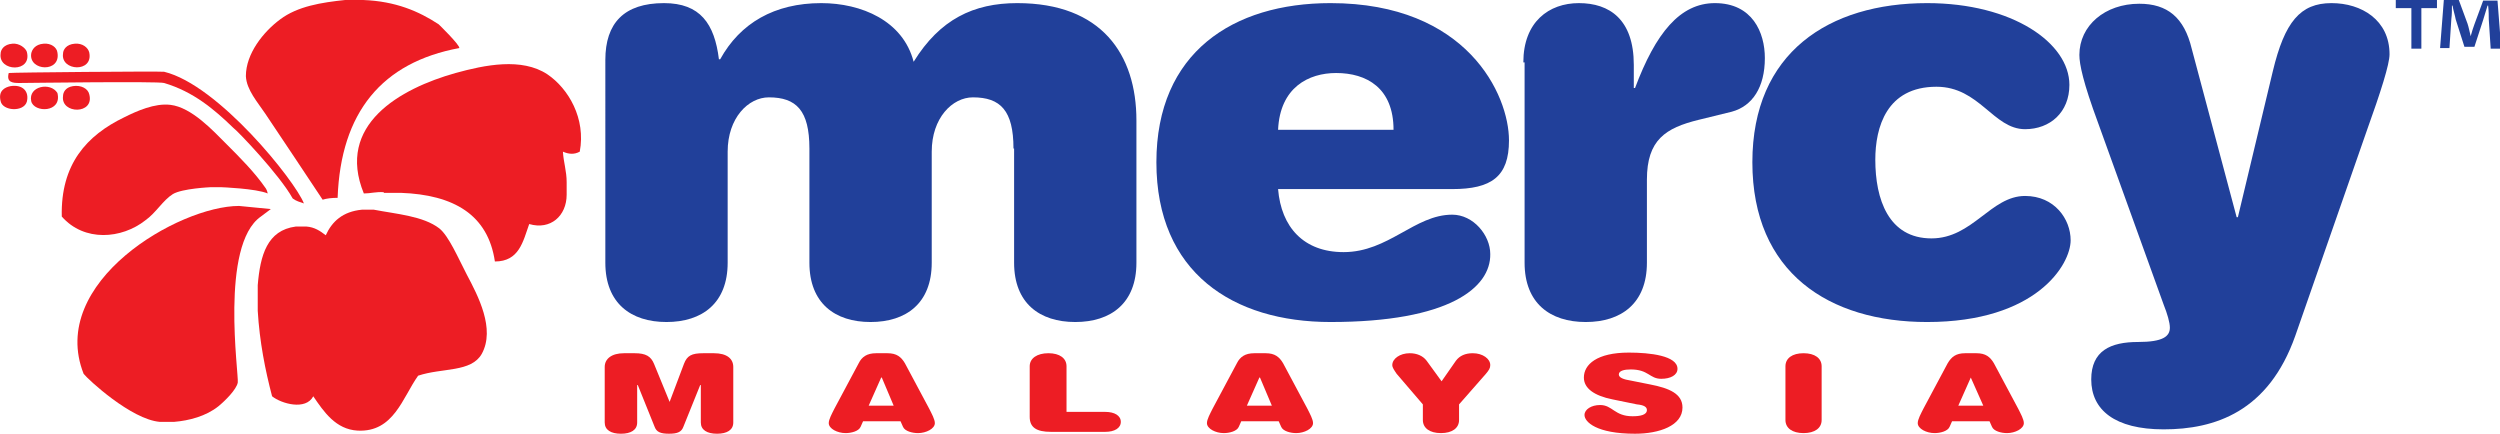 <?xml version="1.0" encoding="utf-8"?>
<!-- Generator: Adobe Illustrator 21.0.0, SVG Export Plug-In . SVG Version: 6.00 Build 0)  -->
<svg version="1.1" id="Layer_1" xmlns="http://www.w3.org/2000/svg" xmlns:xlink="http://www.w3.org/1999/xlink" x="0px" y="0px"
	 viewBox="0 0 400.6 69.5" style="enable-background:new 0 0 400.6 69.5;" xml:space="preserve">
<style type="text/css">
	.st0{fill:#ED1D24;}
	.st1{fill:#21409A;}
</style>
<g>
	<path class="st0" d="M107.3,64.4L107.3,64.4l-2.5-6.1c-0.5-1.2-1.3-1.7-3.1-1.7H100c-2,0-3.1,0.9-3.1,2.2v8.9c0,1.2,1,1.8,2.6,1.8
		c1.6,0,2.6-0.6,2.6-1.8v-6h0.1l2.7,6.7c0.3,0.8,0.9,1.1,2.3,1.1c1.4,0,2-0.3,2.3-1.1l2.7-6.7h0.1v6c0,1.2,1,1.8,2.6,1.8
		c1.6,0,2.6-0.6,2.6-1.8v-8.9c0-1.3-1-2.2-3.1-2.2h-1.7c-1.9,0-2.6,0.4-3.1,1.7L107.3,64.4z"/>
	<path class="st0" d="M144.3,67.5l0.4,0.9c0.3,0.7,1.5,1,2.4,1c1.3,0,2.7-0.7,2.7-1.6c0-0.6-0.5-1.5-0.9-2.3l-3.9-7.3
		c-0.6-1-1.3-1.6-2.8-1.6h-1.8c-1.5,0-2.3,0.6-2.8,1.6l-3.9,7.3c-0.4,0.8-0.9,1.7-0.9,2.3c0,0.9,1.4,1.6,2.7,1.6
		c0.9,0,2.1-0.3,2.4-1l0.4-0.9H144.3z M143.2,65h-4l2-4.5h0.1L143.2,65z"/>
	<path class="st0" d="M170.9,66v-7.3c0-1.3-1.1-2.1-2.9-2.1c-1.8,0-3,0.8-3,2.1v8.1c0,1.7,1.1,2.4,3.4,2.4h8.7
		c1.5,0,2.5-0.6,2.5-1.6c0-1-1-1.6-2.5-1.6H170.9z"/>
	<path class="st0" d="M204.9,67.5l0.4,0.9c0.3,0.7,1.5,1,2.4,1c1.3,0,2.7-0.7,2.7-1.6c0-0.6-0.5-1.5-0.9-2.3l-3.9-7.3
		c-0.6-1-1.3-1.6-2.8-1.6h-1.8c-1.5,0-2.3,0.6-2.8,1.6l-3.9,7.3c-0.4,0.8-0.9,1.7-0.9,2.3c0,0.9,1.4,1.6,2.7,1.6
		c0.9,0,2.1-0.3,2.4-1l0.4-0.9H204.9z M203.8,65h-4l2-4.5h0.1L203.8,65z"/>
	<path class="st0" d="M231,61.1l-2.4-3.3c-0.6-0.8-1.6-1.2-2.7-1.2c-1.6,0-2.8,0.9-2.8,1.9c0,0.4,0.3,0.8,0.7,1.4l4.2,4.9v2.5
		c0,1.3,1.1,2.1,2.9,2.1c1.8,0,2.9-0.8,2.9-2.1v-2.5l4.3-4.9c0.5-0.6,0.7-0.9,0.7-1.4c0-1-1.2-1.9-2.8-1.9c-1.2,0-2.1,0.4-2.7,1.2
		L231,61.1z"/>
	<path class="st0" d="M263.9,65.7c0,0.8-1.1,1-2.3,1c-2.9,0-3.2-1.8-5.2-1.8c-1.4,0-2.5,0.7-2.5,1.6c0,1.1,1.9,3,8.1,3
		c3.9,0,7.6-1.3,7.6-4.2c0-2.2-2.1-3.1-5.2-3.7l-3-0.6c-1.3-0.2-2-0.5-2-1c0-0.6,0.9-0.8,1.9-0.8c2.9,0,3,1.5,4.9,1.5
		c1.5,0,2.6-0.6,2.6-1.6c0-2.1-4.4-2.6-7.8-2.6c-5.1,0-7.2,1.9-7.2,4c0,1.7,1.6,2.9,4.6,3.5l3.9,0.8
		C263.4,64.9,263.9,65.2,263.9,65.7"/>
	<path class="st0" d="M286.1,67.3c0,1.3,1.1,2.1,2.9,2.1c1.8,0,2.9-0.8,2.9-2.1v-8.6c0-1.3-1.1-2.1-2.9-2.1c-1.8,0-2.9,0.8-2.9,2.1
		V67.3z"/>
	<path class="st0" d="M318.8,67.5l0.4,0.9c0.3,0.7,1.5,1,2.4,1c1.3,0,2.7-0.7,2.7-1.6c0-0.6-0.5-1.5-0.9-2.3l-3.9-7.3
		c-0.6-1-1.3-1.6-2.8-1.6h-1.8c-1.5,0-2.2,0.6-2.8,1.6l-3.9,7.3c-0.4,0.8-0.9,1.7-0.9,2.3c0,0.9,1.4,1.6,2.7,1.6
		c0.9,0,2.1-0.3,2.4-1l0.4-0.9H318.8z M317.8,65h-4l2-4.5h0L317.8,65z"/>
	<path class="st1" d="M162.4,23.8c0-6.1-2.1-8.2-6.5-8.2c-3.3,0-6.6,3.3-6.6,8.7v17.8c0,6.5-4.1,9.5-9.8,9.5c-5.7,0-9.8-3-9.8-9.5
		V23.8c0-6.1-2.1-8.2-6.5-8.2c-3.3,0-6.6,3.3-6.6,8.7v17.8c0,6.5-4.1,9.5-9.8,9.5c-5.7,0-9.8-3-9.8-9.5V9.6c0-5.9,3-9.1,9.4-9.1
		c5.8,0,8.1,3.3,8.8,9h0.2c3.2-5.8,8.7-9,16.2-9c6.4,0,13.1,2.8,14.8,9.4c4.2-6.8,9.6-9.4,16.6-9.4c13.5,0,19.1,8.2,19.1,18.8v22.8
		c0,6.5-4.1,9.5-9.8,9.5c-5.7,0-9.8-3-9.8-9.5V23.8z"/>
	<path class="st1" d="M223.3,20.8c0-6.7-4.3-9.1-9.2-9.1c-4.4,0-9,2.3-9.3,9.1H223.3z M213.2,51.6c-15.6,0-27.9-7.9-27.9-25.6
		c0-17.6,12.3-25.5,27.9-25.5c21.9,0,28.6,14.7,28.6,22c0,5.8-2.8,7.8-9.1,7.8h-27.9c0.5,6.1,4.1,10.1,10.5,10.1
		c7.2,0,11.4-6,17.4-6c3.4,0,6.1,3.3,6.1,6.3C238.9,46.1,232.2,51.6,213.2,51.6"/>
	<path class="st1" d="M244.1,10c0-6.5,4.1-9.5,8.9-9.5c4.9,0,8.8,2.6,8.8,9.9v3.7h0.2c3.3-8.8,7.2-13.6,12.8-13.6c6,0,8,4.7,8,8.8
		c0,4.7-2,7.7-5.3,8.6l-5.3,1.3c-5.3,1.3-8.3,3.2-8.3,9.6v13.3c0,6.5-4.1,9.5-9.8,9.5c-5.7,0-9.8-3-9.8-9.5V10z"/>
	<path class="st1" d="M308.8,0.5c13.7,0,22.8,6.4,22.8,13.1c0,4.4-3.1,7.1-7.1,7.1c-5.1,0-7.3-6.8-14.2-6.8c-8,0-9.8,6.5-9.8,11.7
		c0,6.3,2.1,12.6,9,12.6c6.6,0,9.5-6.8,15-6.8c4.7,0,7.3,3.7,7.3,7.1c0,3.9-5.5,13.1-23,13.1c-15.7,0-28-7.9-28-25.6
		C280.8,8.4,293.1,0.5,308.8,0.5"/>
	<path class="st1" d="M364.2,11.4c1.9-7.9,4.4-10.9,9.4-10.9c4.8,0,9.3,2.7,9.3,8.2c0,1.6-1.4,6-3.7,12.4l-11.4,32.7
		c-4.3,12.2-12.9,15-21.1,15c-7.8,0-11.6-3.1-11.6-8c0-4.6,3.1-6,7.5-6c4,0,5.1-0.9,5.1-2.3c0-0.8-0.4-2.2-1-3.7l-10.5-29.1
		c-2.4-6.5-3-9.4-3-10.9c0-4.7,4.1-8.2,9.6-8.2c4.5,0,7.2,2.2,8.4,7.2l7.2,27h0.2L364.2,11.4z"/>
	<path class="st0" d="M55.3,0h2.9H55.3z"/>
	<path class="st0" d="M73.6,7.7C61.2,10,54.6,18,54.1,31.7c-0.9,0-1.8,0.1-2.4,0.3c-2.7-4.1-6.2-9.3-9.2-13.8c-1.2-1.8-3-3.8-3.1-6
		c0-3.6,2.8-7.1,5.5-9.1C47.7,1,51.5,0.4,55.3,0h2.9c5.2,0.2,8.9,1.8,12.1,3.9C70.3,3.9,73.7,7.2,73.6,7.7"/>
	<path class="st0" d="M2,7c1.1-0.1,2.1,0.7,2.3,1.3c0.9,3.4-4.6,3.2-4.2,0.3C0.1,8,0.6,7.1,2,7"/>
	<path class="st0" d="M7,7c1.2-0.1,2.1,0.6,2.2,1.4c0.6,3.3-4.6,3-4.2,0.2C5.1,8,5.6,7.1,7,7"/>
	<path class="st0" d="M12,7c1.2-0.1,2.1,0.6,2.3,1.4c0.7,3.3-4.6,3-4.2,0.2C10.1,8,10.6,7.1,12,7"/>
	<path class="st0" d="M61.5,30.8c-1.2-0.1-2.1,0.2-3.2,0.2c-4.5-11,5.8-16.8,14.7-19.3c4.7-1.3,10.6-2.5,14.7,0.2
		c3.4,2.3,6.2,7.1,5.2,12.4c-0.9,0.5-1.8,0.4-2.7,0c0.1,1.7,0.6,3.1,0.6,4.9v2c0,3.4-2.6,5.7-6,4.7c-1,2.8-1.6,6-5.5,6
		c-1.1-7.5-6.6-10.7-15.1-11H61.5z"/>
	<path class="st0" d="M26.3,11.5c8.7,2.1,21,17.5,22.4,21.1c-0.6-0.2-1.3-0.4-1.8-0.8c-2.1-3.8-8.9-10.9-9.5-11.3
		c-3.1-3-6.4-5.8-11.1-7.2c-0.9-0.3-22.6,0-23.2,0c-1.1,0-2.1-0.1-1.7-1.6C2,11.6,25.5,11.4,26.3,11.5"/>
	<path class="st0" d="M20.7,13.1h1.9H20.7z"/>
	<path class="st0" d="M1.7,13.8c2-0.3,3,0.9,2.6,2.5c-0.5,1.7-3.9,1.5-4.2-0.1C-0.3,14.6,0.7,14,1.7,13.8"/>
	<path class="st0" d="M9.2,14.9c0.8,3.2-3.8,3.2-4.2,1.3C4.5,13.8,8.1,13.1,9.2,14.9"/>
	<path class="st0" d="M11.7,13.8c1.3-0.2,2.4,0.4,2.6,1.3c0.9,3.3-4.6,3.2-4.2,0.3C10.1,14.9,10.4,14,11.7,13.8"/>
	<path class="st0" d="M33.7,30c0,0-4.5,0.2-6,1.1c-1.6,1-2.7,3-4.4,4.2c-3.8,3-9.8,3.5-13.4-0.6c-0.2-8.4,4-13,10-15.9
		c2-1,4.9-2.3,7.4-2c3.4,0.4,6.8,4.1,9,6.3c2.2,2.2,4.5,4.5,6.3,7.1c0.2,0.3,0.3,0.8,0.3,0.8C41,30.2,35.5,30,35.5,30H33.7z"/>
	<path class="st0" d="M43.4,33.5l-1.6,1.2c-6.6,4.6-3.5,25.4-3.7,26.6c-0.2,1.1-2,2.9-3.1,3.8c-2,1.6-4.7,2.3-7.1,2.5h-2.3
		c-4.6-0.4-11.5-6.8-12.2-7.7C7.6,45.2,28.7,33,38.3,33L43.4,33.5z"/>
	<path class="st0" d="M49.1,36.3c1.3,0.1,2.2,0.7,3.1,1.4c1-2.2,2.7-3.8,5.8-4.1h1.9c3.6,0.7,7.9,1,10.5,3c1.5,1.2,3,4.7,4.4,7.4
		c1.8,3.4,4.6,8.7,2.4,12.7c-1.7,3-6.3,2.2-10.2,3.5c-2.5,3.5-3.9,9.1-9.7,8.8c-3.5-0.2-5.4-3-7.1-5.5c-1.2,2.3-5.1,1.2-6.6,0
		c-1.1-4.2-2-8.7-2.3-13.7v-4.1c0.4-4.8,1.5-8.8,6.1-9.4H49.1z"/>
	<path class="st0" d="M25.7,67.6h2.3H25.7z"/>
	<path class="st1" d="M399.1,7.7l-0.3-4.6c0-0.6,0-1.3-0.1-2.2h-0.1c-0.2,0.7-0.5,1.6-0.7,2.3l-1.4,4.3h-1.6l-1.4-4.4
		c-0.1-0.6-0.4-1.5-0.5-2.2h-0.1c0,0.7,0,1.4-0.1,2.2l-0.3,4.6H391l0.6-7.7h2.4l1.4,3.8c0.2,0.6,0.3,1.2,0.5,2h0
		c0.2-0.7,0.4-1.4,0.6-1.9l1.4-3.8h2.3l0.6,7.7H399.1z M390.5,0v1.3h-2.5v6.5h-1.6V1.3h-2.5V0H390.5z"/>
</g>
</svg>
